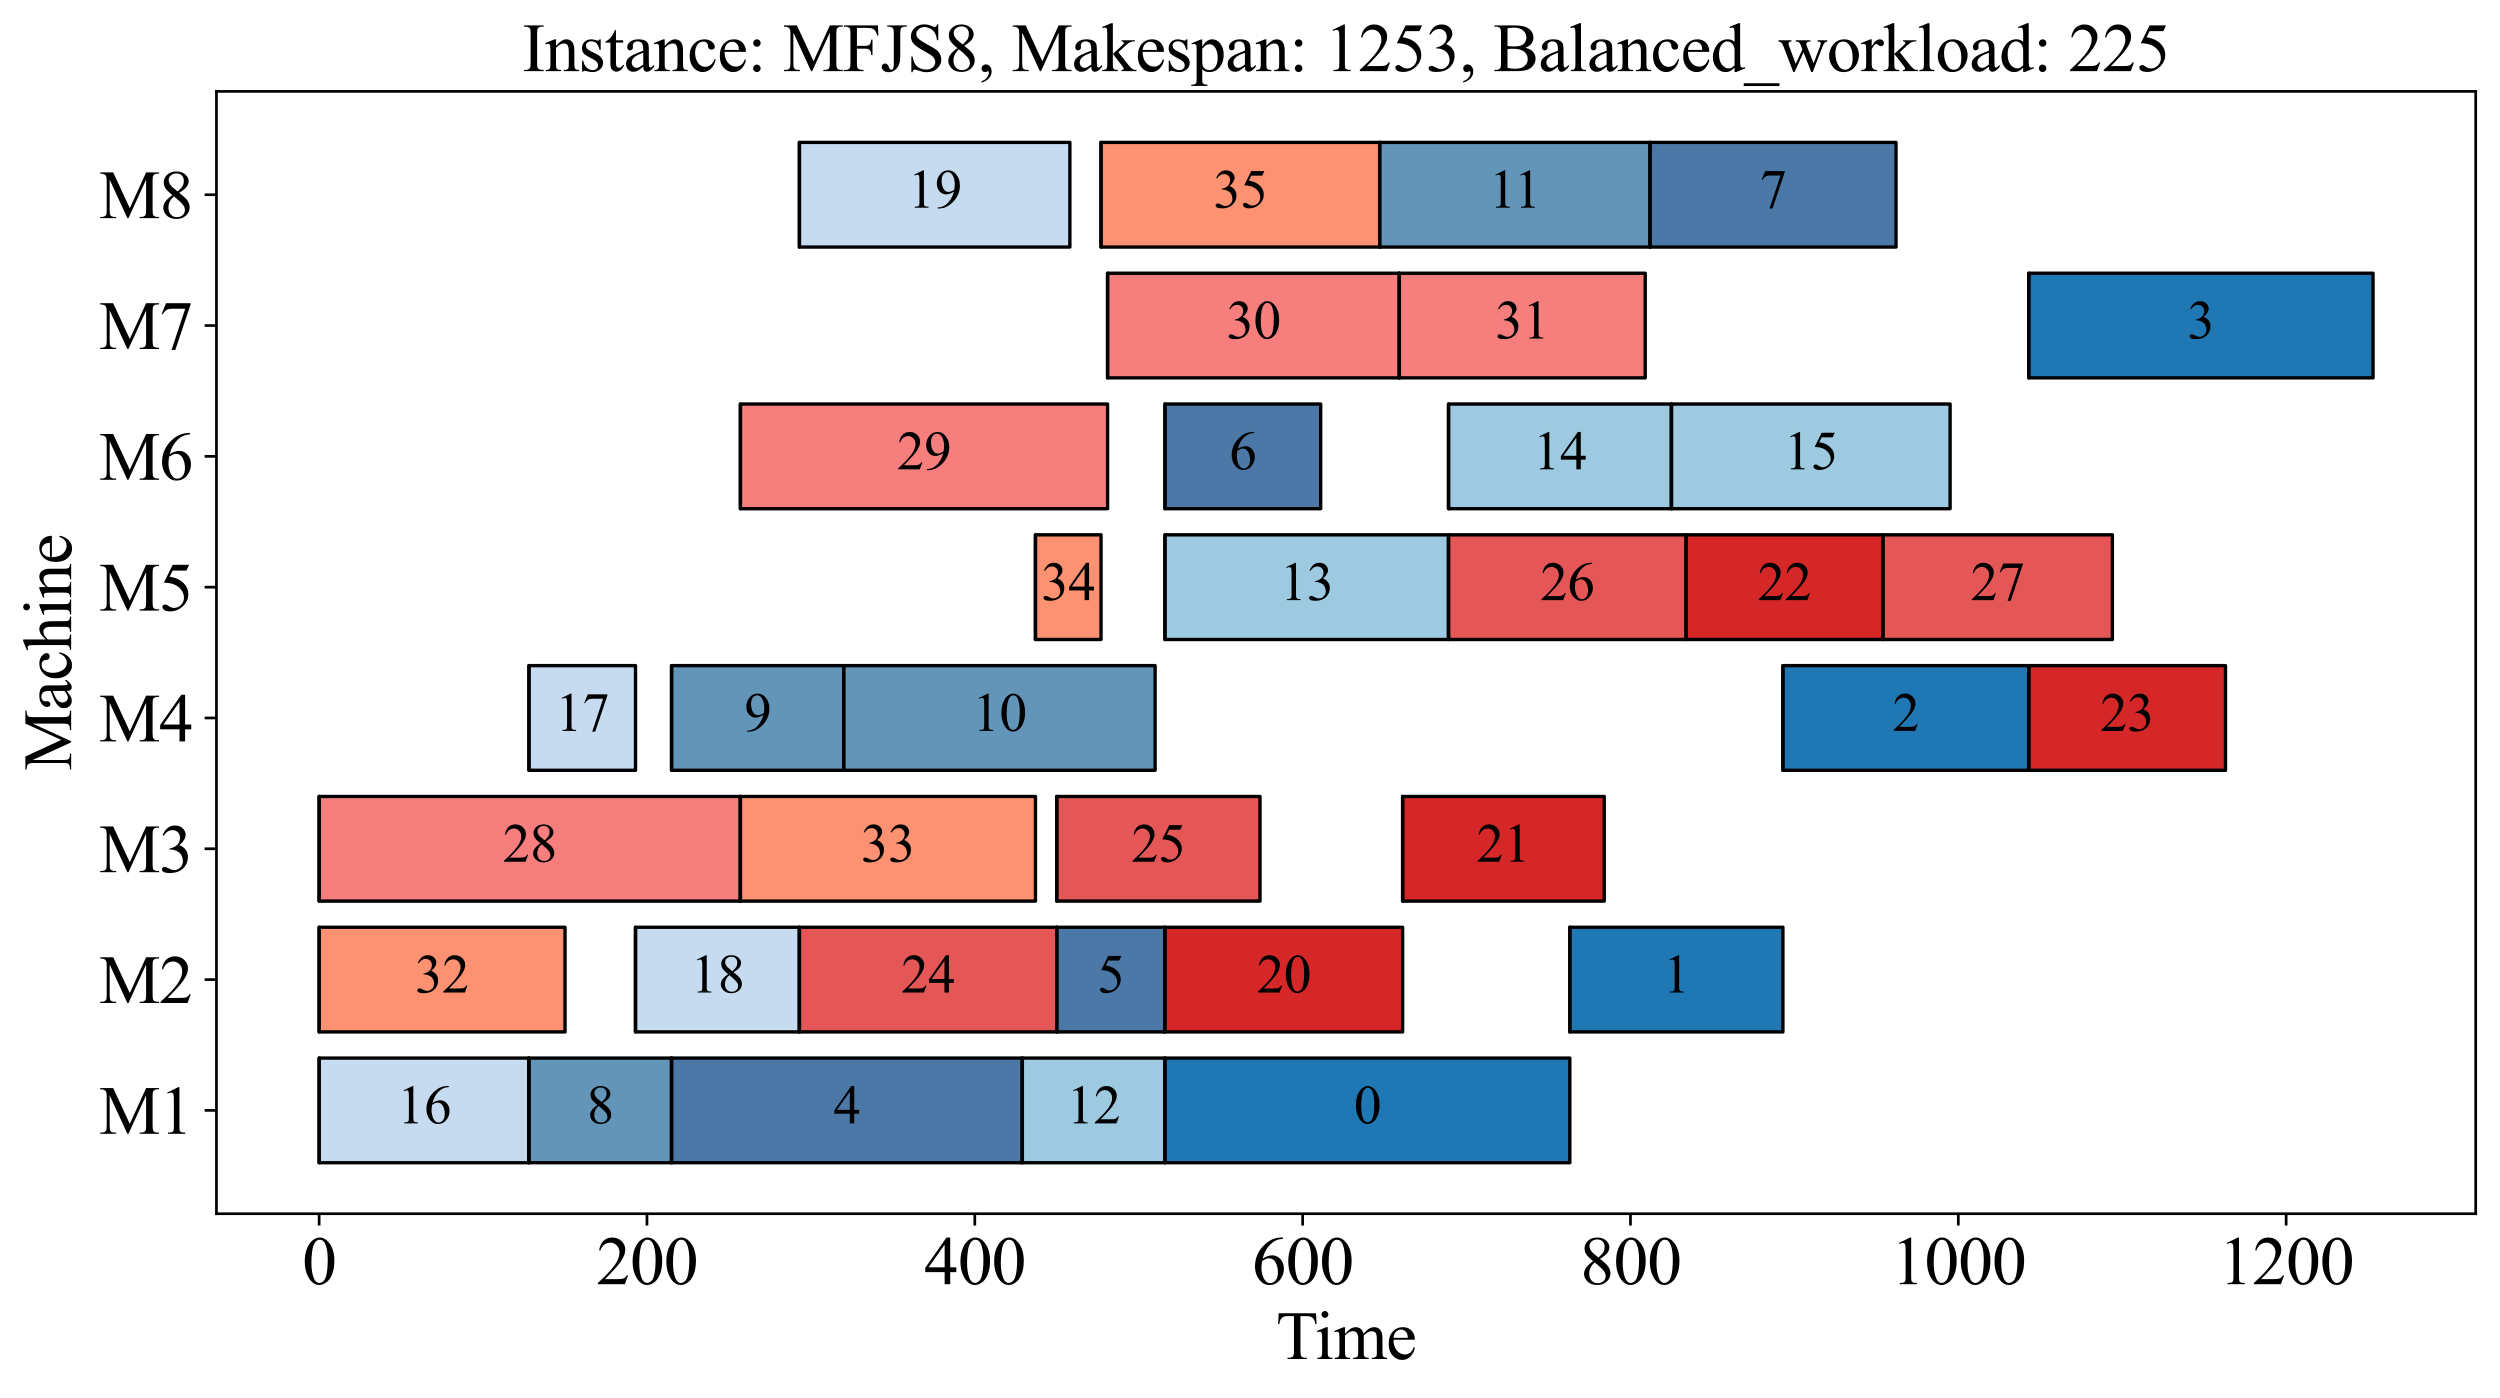 <?xml version="1.0" encoding="utf-8" standalone="no"?>
<!DOCTYPE svg PUBLIC "-//W3C//DTD SVG 1.1//EN"
  "http://www.w3.org/Graphics/SVG/1.1/DTD/svg11.dtd">
<svg xmlns:xlink="http://www.w3.org/1999/xlink" width="740.95pt" height="414.259pt" viewBox="0 0 740.95 414.259" xmlns="http://www.w3.org/2000/svg" version="1.1">
 <defs>
  <style type="text/css">*{stroke-linejoin: round; stroke-linecap: butt}</style>
 </defs>
 <g id="figure_1">
  <g id="patch_1">
   <path d="M 0 414.259 
L 740.95 414.259 
L 740.95 0 
L 0 0 
z
" style="fill: #ffffff"/>
  </g>
  <g id="axes_1">
   <g id="patch_2">
    <path d="M 64.15 359.728 
L 733.75 359.728 
L 733.75 27.087 
L 64.15 27.087 
z
" style="fill: #ffffff"/>
   </g>
   <g id="PolyCollection_1">
    <defs>
     <path id="m99a3922ec3" d="M 94.586 -69.651 
L 94.586 -100.667 
L 156.771 -100.667 
L 156.771 -69.651 
z
" style="stroke: #000000"/>
    </defs>
    <g clip-path="url(#p0e27a16990)">
     <use xlink:href="#m99a3922ec3" x="0" y="414.259" style="fill: #c6dbef; stroke: #000000"/>
    </g>
   </g>
   <g id="PolyCollection_2">
    <path d="M 94.586 344.608 
L 94.586 313.592 
L 94.586 313.592 
L 94.586 344.608 
z
" clip-path="url(#p0e27a16990)" style="fill: url(#hf46af11099); stroke: #000000"/>
   </g>
   <g id="PolyCollection_3">
    <defs>
     <path id="m0efe3682f1" d="M 156.771 -69.651 
L 156.771 -100.667 
L 199.037 -100.667 
L 199.037 -69.651 
z
" style="stroke: #000000"/>
    </defs>
    <g clip-path="url(#p0e27a16990)">
     <use xlink:href="#m0efe3682f1" x="0" y="414.259" style="fill: #6395b9; stroke: #000000"/>
    </g>
   </g>
   <g id="PolyCollection_4">
    <path d="M 156.771 344.608 
L 156.771 313.592 
L 156.771 313.592 
L 156.771 344.608 
z
" clip-path="url(#p0e27a16990)" style="fill: url(#hf46af11099); stroke: #000000"/>
   </g>
   <g id="PolyCollection_5">
    <defs>
     <path id="m4ad9cf20d8" d="M 199.037 -69.651 
L 199.037 -100.667 
L 303.001 -100.667 
L 303.001 -69.651 
z
" style="stroke: #000000"/>
    </defs>
    <g clip-path="url(#p0e27a16990)">
     <use xlink:href="#m4ad9cf20d8" x="0" y="414.259" style="fill: #4c78a8; stroke: #000000"/>
    </g>
   </g>
   <g id="PolyCollection_6">
    <path d="M 199.037 344.608 
L 199.037 313.592 
L 199.037 313.592 
L 199.037 344.608 
z
" clip-path="url(#p0e27a16990)" style="fill: url(#hf46af11099); stroke: #000000"/>
   </g>
   <g id="PolyCollection_7">
    <defs>
     <path id="m75e5f2500d" d="M 303.001 -69.651 
L 303.001 -100.667 
L 345.267 -100.667 
L 345.267 -69.651 
z
" style="stroke: #000000"/>
    </defs>
    <g clip-path="url(#p0e27a16990)">
     <use xlink:href="#m75e5f2500d" x="0" y="414.259" style="fill: #9ecae1; stroke: #000000"/>
    </g>
   </g>
   <g id="PolyCollection_8">
    <path d="M 303.001 344.608 
L 303.001 313.592 
L 303.001 313.592 
L 303.001 344.608 
z
" clip-path="url(#p0e27a16990)" style="fill: url(#hf46af11099); stroke: #000000"/>
   </g>
   <g id="PolyCollection_9">
    <defs>
     <path id="m151f188283" d="M 345.267 -69.651 
L 345.267 -100.667 
L 465.264 -100.667 
L 465.264 -69.651 
z
" style="stroke: #000000"/>
    </defs>
    <g clip-path="url(#p0e27a16990)">
     <use xlink:href="#m151f188283" x="0" y="414.259" style="fill: #1f77b4; stroke: #000000"/>
    </g>
   </g>
   <g id="PolyCollection_10">
    <path d="M 345.267 344.608 
L 345.267 313.592 
L 345.267 313.592 
L 345.267 344.608 
z
" clip-path="url(#p0e27a16990)" style="fill: url(#hf46af11099); stroke: #000000"/>
   </g>
   <g id="PolyCollection_11">
    <defs>
     <path id="m41de94a79d" d="M 94.586 -108.42 
L 94.586 -139.436 
L 167.459 -139.436 
L 167.459 -108.42 
z
" style="stroke: #000000"/>
    </defs>
    <g clip-path="url(#p0e27a16990)">
     <use xlink:href="#m41de94a79d" x="0" y="414.259" style="fill: #fc9272; stroke: #000000"/>
    </g>
   </g>
   <g id="PolyCollection_12">
    <path d="M 94.586 305.838 
L 94.586 274.823 
L 94.586 274.823 
L 94.586 305.838 
z
" clip-path="url(#p0e27a16990)" style="fill: url(#hf46af11099); stroke: #000000"/>
   </g>
   <g id="PolyCollection_13">
    <defs>
     <path id="m70cca65cb3" d="M 188.349 -108.42 
L 188.349 -139.436 
L 236.93 -139.436 
L 236.93 -108.42 
z
" style="stroke: #000000"/>
    </defs>
    <g clip-path="url(#p0e27a16990)">
     <use xlink:href="#m70cca65cb3" x="0" y="414.259" style="fill: #c6dbef; stroke: #000000"/>
    </g>
   </g>
   <g id="PolyCollection_14">
    <path d="M 188.349 305.838 
L 188.349 274.823 
L 188.349 274.823 
L 188.349 305.838 
z
" clip-path="url(#p0e27a16990)" style="fill: url(#hf46af11099); stroke: #000000"/>
   </g>
   <g id="PolyCollection_15">
    <defs>
     <path id="mccaaebf33b" d="M 236.93 -108.42 
L 236.93 -139.436 
L 313.204 -139.436 
L 313.204 -108.42 
z
" style="stroke: #000000"/>
    </defs>
    <g clip-path="url(#p0e27a16990)">
     <use xlink:href="#mccaaebf33b" x="0" y="414.259" style="fill: #e45756; stroke: #000000"/>
    </g>
   </g>
   <g id="PolyCollection_16">
    <path d="M 236.93 305.838 
L 236.93 274.823 
L 236.93 274.823 
L 236.93 305.838 
z
" clip-path="url(#p0e27a16990)" style="fill: url(#hf46af11099); stroke: #000000"/>
   </g>
   <g id="PolyCollection_17">
    <defs>
     <path id="m7fd529c525" d="M 313.204 -108.42 
L 313.204 -139.436 
L 345.267 -139.436 
L 345.267 -108.42 
z
" style="stroke: #000000"/>
    </defs>
    <g clip-path="url(#p0e27a16990)">
     <use xlink:href="#m7fd529c525" x="0" y="414.259" style="fill: #4c78a8; stroke: #000000"/>
    </g>
   </g>
   <g id="PolyCollection_18">
    <path d="M 313.204 305.838 
L 313.204 274.823 
L 313.204 274.823 
L 313.204 305.838 
z
" clip-path="url(#p0e27a16990)" style="fill: url(#hf46af11099); stroke: #000000"/>
   </g>
   <g id="PolyCollection_19">
    <defs>
     <path id="mb3653f54fc" d="M 345.267 -108.42 
L 345.267 -139.436 
L 415.711 -139.436 
L 415.711 -108.42 
z
" style="stroke: #000000"/>
    </defs>
    <g clip-path="url(#p0e27a16990)">
     <use xlink:href="#mb3653f54fc" x="0" y="414.259" style="fill: #d62728; stroke: #000000"/>
    </g>
   </g>
   <g id="PolyCollection_20">
    <path d="M 345.267 305.838 
L 345.267 274.823 
L 345.267 274.823 
L 345.267 305.838 
z
" clip-path="url(#p0e27a16990)" style="fill: url(#hf46af11099); stroke: #000000"/>
   </g>
   <g id="PolyCollection_21">
    <defs>
     <path id="maeea1864f8" d="M 465.264 -108.42 
L 465.264 -139.436 
L 528.42 -139.436 
L 528.42 -108.42 
z
" style="stroke: #000000"/>
    </defs>
    <g clip-path="url(#p0e27a16990)">
     <use xlink:href="#maeea1864f8" x="0" y="414.259" style="fill: #1f77b4; stroke: #000000"/>
    </g>
   </g>
   <g id="PolyCollection_22">
    <path d="M 465.264 305.838 
L 465.264 274.823 
L 465.264 274.823 
L 465.264 305.838 
z
" clip-path="url(#p0e27a16990)" style="fill: url(#hf46af11099); stroke: #000000"/>
   </g>
   <g id="PolyCollection_23">
    <defs>
     <path id="m0ac4b8014b" d="M 94.586 -147.19 
L 94.586 -178.205 
L 219.441 -178.205 
L 219.441 -147.19 
z
" style="stroke: #000000"/>
    </defs>
    <g clip-path="url(#p0e27a16990)">
     <use xlink:href="#m0ac4b8014b" x="0" y="414.259" style="fill: #f67e7d; stroke: #000000"/>
    </g>
   </g>
   <g id="PolyCollection_24">
    <path d="M 94.586 267.069 
L 94.586 236.054 
L 94.586 236.054 
L 94.586 267.069 
z
" clip-path="url(#p0e27a16990)" style="fill: url(#hf46af11099); stroke: #000000"/>
   </g>
   <g id="PolyCollection_25">
    <defs>
     <path id="m5aa67eaba0" d="M 219.441 -147.19 
L 219.441 -178.205 
L 306.888 -178.205 
L 306.888 -147.19 
z
" style="stroke: #000000"/>
    </defs>
    <g clip-path="url(#p0e27a16990)">
     <use xlink:href="#m5aa67eaba0" x="0" y="414.259" style="fill: #fc9272; stroke: #000000"/>
    </g>
   </g>
   <g id="PolyCollection_26">
    <path d="M 219.441 267.069 
L 219.441 236.054 
L 219.441 236.054 
L 219.441 267.069 
z
" clip-path="url(#p0e27a16990)" style="fill: url(#hf46af11099); stroke: #000000"/>
   </g>
   <g id="PolyCollection_27">
    <defs>
     <path id="m0f0154da79" d="M 313.204 -147.19 
L 313.204 -178.205 
L 373.445 -178.205 
L 373.445 -147.19 
z
" style="stroke: #000000"/>
    </defs>
    <g clip-path="url(#p0e27a16990)">
     <use xlink:href="#m0f0154da79" x="0" y="414.259" style="fill: #e45756; stroke: #000000"/>
    </g>
   </g>
   <g id="PolyCollection_28">
    <path d="M 313.204 267.069 
L 313.204 236.054 
L 313.204 236.054 
L 313.204 267.069 
z
" clip-path="url(#p0e27a16990)" style="fill: url(#hf46af11099); stroke: #000000"/>
   </g>
   <g id="PolyCollection_29">
    <defs>
     <path id="m521bdc9f44" d="M 415.711 -147.19 
L 415.711 -178.205 
L 475.466 -178.205 
L 475.466 -147.19 
z
" style="stroke: #000000"/>
    </defs>
    <g clip-path="url(#p0e27a16990)">
     <use xlink:href="#m521bdc9f44" x="0" y="414.259" style="fill: #d62728; stroke: #000000"/>
    </g>
   </g>
   <g id="PolyCollection_30">
    <path d="M 415.711 267.069 
L 415.711 236.054 
L 415.711 236.054 
L 415.711 267.069 
z
" clip-path="url(#p0e27a16990)" style="fill: url(#hf46af11099); stroke: #000000"/>
   </g>
   <g id="PolyCollection_31">
    <defs>
     <path id="m99785ec7ca" d="M 156.771 -185.959 
L 156.771 -216.974 
L 188.349 -216.974 
L 188.349 -185.959 
z
" style="stroke: #000000"/>
    </defs>
    <g clip-path="url(#p0e27a16990)">
     <use xlink:href="#m99785ec7ca" x="0" y="414.259" style="fill: #c6dbef; stroke: #000000"/>
    </g>
   </g>
   <g id="PolyCollection_32">
    <path d="M 156.771 228.3 
L 156.771 197.284 
L 156.771 197.284 
L 156.771 228.3 
z
" clip-path="url(#p0e27a16990)" style="fill: url(#hf46af11099); stroke: #000000"/>
   </g>
   <g id="PolyCollection_33">
    <defs>
     <path id="ma489e51013" d="M 199.037 -185.959 
L 199.037 -216.974 
L 250.047 -216.974 
L 250.047 -185.959 
z
" style="stroke: #000000"/>
    </defs>
    <g clip-path="url(#p0e27a16990)">
     <use xlink:href="#ma489e51013" x="0" y="414.259" style="fill: #6395b9; stroke: #000000"/>
    </g>
   </g>
   <g id="PolyCollection_34">
    <path d="M 199.037 228.3 
L 199.037 197.284 
L 199.037 197.284 
L 199.037 228.3 
z
" clip-path="url(#p0e27a16990)" style="fill: url(#hf46af11099); stroke: #000000"/>
   </g>
   <g id="PolyCollection_35">
    <defs>
     <path id="m385e4810de" d="M 250.047 -185.959 
L 250.047 -216.974 
L 342.352 -216.974 
L 342.352 -185.959 
z
" style="stroke: #000000"/>
    </defs>
    <g clip-path="url(#p0e27a16990)">
     <use xlink:href="#m385e4810de" x="0" y="414.259" style="fill: #6395b9; stroke: #000000"/>
    </g>
   </g>
   <g id="PolyCollection_36">
    <path d="M 250.047 228.3 
L 250.047 197.284 
L 250.047 197.284 
L 250.047 228.3 
z
" clip-path="url(#p0e27a16990)" style="fill: url(#hf46af11099); stroke: #000000"/>
   </g>
   <g id="PolyCollection_37">
    <defs>
     <path id="mff016ebad2" d="M 528.42 -185.959 
L 528.42 -216.974 
L 601.292 -216.974 
L 601.292 -185.959 
z
" style="stroke: #000000"/>
    </defs>
    <g clip-path="url(#p0e27a16990)">
     <use xlink:href="#mff016ebad2" x="0" y="414.259" style="fill: #1f77b4; stroke: #000000"/>
    </g>
   </g>
   <g id="PolyCollection_38">
    <path d="M 528.42 228.3 
L 528.42 197.284 
L 528.42 197.284 
L 528.42 228.3 
z
" clip-path="url(#p0e27a16990)" style="fill: url(#hf46af11099); stroke: #000000"/>
   </g>
   <g id="PolyCollection_39">
    <defs>
     <path id="m79425b3891" d="M 601.292 -185.959 
L 601.292 -216.974 
L 659.59 -216.974 
L 659.59 -185.959 
z
" style="stroke: #000000"/>
    </defs>
    <g clip-path="url(#p0e27a16990)">
     <use xlink:href="#m79425b3891" x="0" y="414.259" style="fill: #d62728; stroke: #000000"/>
    </g>
   </g>
   <g id="PolyCollection_40">
    <path d="M 601.292 228.3 
L 601.292 197.284 
L 601.292 197.284 
L 601.292 228.3 
z
" clip-path="url(#p0e27a16990)" style="fill: url(#hf46af11099); stroke: #000000"/>
   </g>
   <g id="PolyCollection_41">
    <defs>
     <path id="m2e315cbd11" d="M 306.888 -224.728 
L 306.888 -255.744 
L 326.321 -255.744 
L 326.321 -224.728 
z
" style="stroke: #000000"/>
    </defs>
    <g clip-path="url(#p0e27a16990)">
     <use xlink:href="#m2e315cbd11" x="0" y="414.259" style="fill: #fc9272; stroke: #000000"/>
    </g>
   </g>
   <g id="PolyCollection_42">
    <path d="M 306.888 189.531 
L 306.888 158.515 
L 306.888 158.515 
L 306.888 189.531 
z
" clip-path="url(#p0e27a16990)" style="fill: url(#hf46af11099); stroke: #000000"/>
   </g>
   <g id="PolyCollection_43">
    <defs>
     <path id="md76b73c908" d="M 345.267 -224.728 
L 345.267 -255.744 
L 429.313 -255.744 
L 429.313 -224.728 
z
" style="stroke: #000000"/>
    </defs>
    <g clip-path="url(#p0e27a16990)">
     <use xlink:href="#md76b73c908" x="0" y="414.259" style="fill: #9ecae1; stroke: #000000"/>
    </g>
   </g>
   <g id="PolyCollection_44">
    <path d="M 345.267 189.531 
L 345.267 158.515 
L 345.267 158.515 
L 345.267 189.531 
z
" clip-path="url(#p0e27a16990)" style="fill: url(#hf46af11099); stroke: #000000"/>
   </g>
   <g id="PolyCollection_45">
    <defs>
     <path id="mb62b4dd518" d="M 429.313 -224.728 
L 429.313 -255.744 
L 499.757 -255.744 
L 499.757 -224.728 
z
" style="stroke: #000000"/>
    </defs>
    <g clip-path="url(#p0e27a16990)">
     <use xlink:href="#mb62b4dd518" x="0" y="414.259" style="fill: #e45756; stroke: #000000"/>
    </g>
   </g>
   <g id="PolyCollection_46">
    <path d="M 429.313 189.531 
L 429.313 158.515 
L 429.313 158.515 
L 429.313 189.531 
z
" clip-path="url(#p0e27a16990)" style="fill: url(#hf46af11099); stroke: #000000"/>
   </g>
   <g id="PolyCollection_47">
    <defs>
     <path id="m49178af9b3" d="M 499.757 -224.728 
L 499.757 -255.744 
L 558.055 -255.744 
L 558.055 -224.728 
z
" style="stroke: #000000"/>
    </defs>
    <g clip-path="url(#p0e27a16990)">
     <use xlink:href="#m49178af9b3" x="0" y="414.259" style="fill: #d62728; stroke: #000000"/>
    </g>
   </g>
   <g id="PolyCollection_48">
    <path d="M 499.757 189.531 
L 499.757 158.515 
L 499.757 158.515 
L 499.757 189.531 
z
" clip-path="url(#p0e27a16990)" style="fill: url(#hf46af11099); stroke: #000000"/>
   </g>
   <g id="PolyCollection_49">
    <defs>
     <path id="m48a6f0ea14" d="M 558.055 -224.728 
L 558.055 -255.744 
L 626.069 -255.744 
L 626.069 -224.728 
z
" style="stroke: #000000"/>
    </defs>
    <g clip-path="url(#p0e27a16990)">
     <use xlink:href="#m48a6f0ea14" x="0" y="414.259" style="fill: #e45756; stroke: #000000"/>
    </g>
   </g>
   <g id="PolyCollection_50">
    <path d="M 558.055 189.531 
L 558.055 158.515 
L 558.055 158.515 
L 558.055 189.531 
z
" clip-path="url(#p0e27a16990)" style="fill: url(#hf46af11099); stroke: #000000"/>
   </g>
   <g id="PolyCollection_51">
    <defs>
     <path id="m6e6d6202e2" d="M 219.441 -263.497 
L 219.441 -294.513 
L 328.264 -294.513 
L 328.264 -263.497 
z
" style="stroke: #000000"/>
    </defs>
    <g clip-path="url(#p0e27a16990)">
     <use xlink:href="#m6e6d6202e2" x="0" y="414.259" style="fill: #f67e7d; stroke: #000000"/>
    </g>
   </g>
   <g id="PolyCollection_52">
    <path d="M 219.441 150.761 
L 219.441 119.746 
L 219.441 119.746 
L 219.441 150.761 
z
" clip-path="url(#p0e27a16990)" style="fill: url(#hf46af11099); stroke: #000000"/>
   </g>
   <g id="PolyCollection_53">
    <defs>
     <path id="m5f9c006c77" d="M 345.267 -263.497 
L 345.267 -294.513 
L 391.42 -294.513 
L 391.42 -263.497 
z
" style="stroke: #000000"/>
    </defs>
    <g clip-path="url(#p0e27a16990)">
     <use xlink:href="#m5f9c006c77" x="0" y="414.259" style="fill: #4c78a8; stroke: #000000"/>
    </g>
   </g>
   <g id="PolyCollection_54">
    <path d="M 345.267 150.761 
L 345.267 119.746 
L 345.267 119.746 
L 345.267 150.761 
z
" clip-path="url(#p0e27a16990)" style="fill: url(#hf46af11099); stroke: #000000"/>
   </g>
   <g id="PolyCollection_55">
    <defs>
     <path id="m2bb4457522" d="M 429.313 -263.497 
L 429.313 -294.513 
L 495.384 -294.513 
L 495.384 -263.497 
z
" style="stroke: #000000"/>
    </defs>
    <g clip-path="url(#p0e27a16990)">
     <use xlink:href="#m2bb4457522" x="0" y="414.259" style="fill: #9ecae1; stroke: #000000"/>
    </g>
   </g>
   <g id="PolyCollection_56">
    <path d="M 429.313 150.761 
L 429.313 119.746 
L 429.313 119.746 
L 429.313 150.761 
z
" clip-path="url(#p0e27a16990)" style="fill: url(#hf46af11099); stroke: #000000"/>
   </g>
   <g id="PolyCollection_57">
    <defs>
     <path id="m7453065006" d="M 495.384 -263.497 
L 495.384 -294.513 
L 577.973 -294.513 
L 577.973 -263.497 
z
" style="stroke: #000000"/>
    </defs>
    <g clip-path="url(#p0e27a16990)">
     <use xlink:href="#m7453065006" x="0" y="414.259" style="fill: #9ecae1; stroke: #000000"/>
    </g>
   </g>
   <g id="PolyCollection_58">
    <path d="M 495.384 150.761 
L 495.384 119.746 
L 495.384 119.746 
L 495.384 150.761 
z
" clip-path="url(#p0e27a16990)" style="fill: url(#hf46af11099); stroke: #000000"/>
   </g>
   <g id="PolyCollection_59">
    <defs>
     <path id="me7a0653d48" d="M 328.264 -302.267 
L 328.264 -333.282 
L 414.739 -333.282 
L 414.739 -302.267 
z
" style="stroke: #000000"/>
    </defs>
    <g clip-path="url(#p0e27a16990)">
     <use xlink:href="#me7a0653d48" x="0" y="414.259" style="fill: #f67e7d; stroke: #000000"/>
    </g>
   </g>
   <g id="PolyCollection_60">
    <path d="M 328.264 111.992 
L 328.264 80.977 
L 328.264 80.977 
L 328.264 111.992 
z
" clip-path="url(#p0e27a16990)" style="fill: url(#hf46af11099); stroke: #000000"/>
   </g>
   <g id="PolyCollection_61">
    <defs>
     <path id="m9a5ddf8fe9" d="M 414.739 -302.267 
L 414.739 -333.282 
L 487.611 -333.282 
L 487.611 -302.267 
z
" style="stroke: #000000"/>
    </defs>
    <g clip-path="url(#p0e27a16990)">
     <use xlink:href="#m9a5ddf8fe9" x="0" y="414.259" style="fill: #f67e7d; stroke: #000000"/>
    </g>
   </g>
   <g id="PolyCollection_62">
    <path d="M 414.739 111.992 
L 414.739 80.977 
L 414.739 80.977 
L 414.739 111.992 
z
" clip-path="url(#p0e27a16990)" style="fill: url(#hf46af11099); stroke: #000000"/>
   </g>
   <g id="PolyCollection_63">
    <defs>
     <path id="m220ad73e57" d="M 601.292 -302.267 
L 601.292 -333.282 
L 703.314 -333.282 
L 703.314 -302.267 
z
" style="stroke: #000000"/>
    </defs>
    <g clip-path="url(#p0e27a16990)">
     <use xlink:href="#m220ad73e57" x="0" y="414.259" style="fill: #1f77b4; stroke: #000000"/>
    </g>
   </g>
   <g id="PolyCollection_64">
    <path d="M 601.292 111.992 
L 601.292 80.977 
L 601.292 80.977 
L 601.292 111.992 
z
" clip-path="url(#p0e27a16990)" style="fill: url(#hf46af11099); stroke: #000000"/>
   </g>
   <g id="PolyCollection_65">
    <defs>
     <path id="m531f578434" d="M 236.93 -341.036 
L 236.93 -372.051 
L 317.09 -372.051 
L 317.09 -341.036 
z
" style="stroke: #000000"/>
    </defs>
    <g clip-path="url(#p0e27a16990)">
     <use xlink:href="#m531f578434" x="0" y="414.259" style="fill: #c6dbef; stroke: #000000"/>
    </g>
   </g>
   <g id="PolyCollection_66">
    <path d="M 236.93 73.223 
L 236.93 42.208 
L 236.93 42.208 
L 236.93 73.223 
z
" clip-path="url(#p0e27a16990)" style="fill: url(#hf46af11099); stroke: #000000"/>
   </g>
   <g id="PolyCollection_67">
    <defs>
     <path id="m7ddbb56c6b" d="M 326.321 -341.036 
L 326.321 -372.051 
L 408.909 -372.051 
L 408.909 -341.036 
z
" style="stroke: #000000"/>
    </defs>
    <g clip-path="url(#p0e27a16990)">
     <use xlink:href="#m7ddbb56c6b" x="0" y="414.259" style="fill: #fc9272; stroke: #000000"/>
    </g>
   </g>
   <g id="PolyCollection_68">
    <path d="M 326.321 73.223 
L 326.321 42.208 
L 326.321 42.208 
L 326.321 73.223 
z
" clip-path="url(#p0e27a16990)" style="fill: url(#hf46af11099); stroke: #000000"/>
   </g>
   <g id="PolyCollection_69">
    <defs>
     <path id="m305f02e255" d="M 408.909 -341.036 
L 408.909 -372.051 
L 489.069 -372.051 
L 489.069 -341.036 
z
" style="stroke: #000000"/>
    </defs>
    <g clip-path="url(#p0e27a16990)">
     <use xlink:href="#m305f02e255" x="0" y="414.259" style="fill: #6395b9; stroke: #000000"/>
    </g>
   </g>
   <g id="PolyCollection_70">
    <path d="M 408.909 73.223 
L 408.909 42.208 
L 408.909 42.208 
L 408.909 73.223 
z
" clip-path="url(#p0e27a16990)" style="fill: url(#hf46af11099); stroke: #000000"/>
   </g>
   <g id="PolyCollection_71">
    <defs>
     <path id="m07a226a176" d="M 489.069 -341.036 
L 489.069 -372.051 
L 561.941 -372.051 
L 561.941 -341.036 
z
" style="stroke: #000000"/>
    </defs>
    <g clip-path="url(#p0e27a16990)">
     <use xlink:href="#m07a226a176" x="0" y="414.259" style="fill: #4c78a8; stroke: #000000"/>
    </g>
   </g>
   <g id="PolyCollection_72">
    <path d="M 489.069 73.223 
L 489.069 42.208 
L 489.069 42.208 
L 489.069 73.223 
z
" clip-path="url(#p0e27a16990)" style="fill: url(#hf46af11099); stroke: #000000"/>
   </g>
   <g id="matplotlib.axis_1">
    <g id="xtick_1">
     <g id="line2d_1">
      <defs>
       <path id="m2a5b3744c7" d="M 0 0 
L 0 3.5 
" style="stroke: #000000; stroke-width: 0.8"/>
      </defs>
      <g>
       <use xlink:href="#m2a5b3744c7" x="94.586" y="359.728" style="stroke: #000000; stroke-width: 0.8"/>
      </g>
     </g>
     <g id="text_1">
      <!-- 0 -->
      <g transform="translate(89.586 380.615) scale(0.2 -0.2)">
       <defs>
        <path id="TimesNewRomanPSMT-30" d="M 231 2094 
Q 231 2819 450 3342 
Q 669 3866 1031 4122 
Q 1313 4325 1613 4325 
Q 2100 4325 2488 3828 
Q 2972 3213 2972 2159 
Q 2972 1422 2759 906 
Q 2547 391 2217 158 
Q 1888 -75 1581 -75 
Q 975 -75 572 641 
Q 231 1244 231 2094 
z
M 844 2016 
Q 844 1141 1059 588 
Q 1238 122 1591 122 
Q 1759 122 1940 273 
Q 2122 425 2216 781 
Q 2359 1319 2359 2297 
Q 2359 3022 2209 3506 
Q 2097 3866 1919 4016 
Q 1791 4119 1609 4119 
Q 1397 4119 1231 3928 
Q 1006 3669 925 3112 
Q 844 2556 844 2016 
z
" transform="scale(0.016)"/>
       </defs>
       <use xlink:href="#TimesNewRomanPSMT-30"/>
      </g>
     </g>
    </g>
    <g id="xtick_2">
     <g id="line2d_2">
      <g>
       <use xlink:href="#m2a5b3744c7" x="191.75" y="359.728" style="stroke: #000000; stroke-width: 0.8"/>
      </g>
     </g>
     <g id="text_2">
      <!-- 200 -->
      <g transform="translate(176.75 380.615) scale(0.2 -0.2)">
       <defs>
        <path id="TimesNewRomanPSMT-32" d="M 2934 816 
L 2638 0 
L 138 0 
L 138 116 
Q 1241 1122 1691 1759 
Q 2141 2397 2141 2925 
Q 2141 3328 1894 3587 
Q 1647 3847 1303 3847 
Q 991 3847 742 3664 
Q 494 3481 375 3128 
L 259 3128 
Q 338 3706 661 4015 
Q 984 4325 1469 4325 
Q 1984 4325 2329 3994 
Q 2675 3663 2675 3213 
Q 2675 2891 2525 2569 
Q 2294 2063 1775 1497 
Q 997 647 803 472 
L 1909 472 
Q 2247 472 2383 497 
Q 2519 522 2628 598 
Q 2738 675 2819 816 
L 2934 816 
z
" transform="scale(0.016)"/>
       </defs>
       <use xlink:href="#TimesNewRomanPSMT-32"/>
       <use xlink:href="#TimesNewRomanPSMT-30" x="50"/>
       <use xlink:href="#TimesNewRomanPSMT-30" x="100"/>
      </g>
     </g>
    </g>
    <g id="xtick_3">
     <g id="line2d_3">
      <g>
       <use xlink:href="#m2a5b3744c7" x="288.913" y="359.728" style="stroke: #000000; stroke-width: 0.8"/>
      </g>
     </g>
     <g id="text_3">
      <!-- 400 -->
      <g transform="translate(273.913 380.615) scale(0.2 -0.2)">
       <defs>
        <path id="TimesNewRomanPSMT-34" d="M 2978 1563 
L 2978 1119 
L 2409 1119 
L 2409 0 
L 1894 0 
L 1894 1119 
L 100 1119 
L 100 1519 
L 2066 4325 
L 2409 4325 
L 2409 1563 
L 2978 1563 
z
M 1894 1563 
L 1894 3666 
L 406 1563 
L 1894 1563 
z
" transform="scale(0.016)"/>
       </defs>
       <use xlink:href="#TimesNewRomanPSMT-34"/>
       <use xlink:href="#TimesNewRomanPSMT-30" x="50"/>
       <use xlink:href="#TimesNewRomanPSMT-30" x="100"/>
      </g>
     </g>
    </g>
    <g id="xtick_4">
     <g id="line2d_4">
      <g>
       <use xlink:href="#m2a5b3744c7" x="386.076" y="359.728" style="stroke: #000000; stroke-width: 0.8"/>
      </g>
     </g>
     <g id="text_4">
      <!-- 600 -->
      <g transform="translate(371.076 380.615) scale(0.2 -0.2)">
       <defs>
        <path id="TimesNewRomanPSMT-36" d="M 2869 4325 
L 2869 4209 
Q 2456 4169 2195 4045 
Q 1934 3922 1679 3669 
Q 1425 3416 1258 3105 
Q 1091 2794 978 2366 
Q 1428 2675 1881 2675 
Q 2316 2675 2634 2325 
Q 2953 1975 2953 1425 
Q 2953 894 2631 456 
Q 2244 -75 1606 -75 
Q 1172 -75 869 213 
Q 275 772 275 1663 
Q 275 2231 503 2743 
Q 731 3256 1154 3653 
Q 1578 4050 1965 4187 
Q 2353 4325 2688 4325 
L 2869 4325 
z
M 925 2138 
Q 869 1716 869 1456 
Q 869 1156 980 804 
Q 1091 453 1309 247 
Q 1469 100 1697 100 
Q 1969 100 2183 356 
Q 2397 613 2397 1088 
Q 2397 1622 2184 2012 
Q 1972 2403 1581 2403 
Q 1463 2403 1327 2353 
Q 1191 2303 925 2138 
z
" transform="scale(0.016)"/>
       </defs>
       <use xlink:href="#TimesNewRomanPSMT-36"/>
       <use xlink:href="#TimesNewRomanPSMT-30" x="50"/>
       <use xlink:href="#TimesNewRomanPSMT-30" x="100"/>
      </g>
     </g>
    </g>
    <g id="xtick_5">
     <g id="line2d_5">
      <g>
       <use xlink:href="#m2a5b3744c7" x="483.239" y="359.728" style="stroke: #000000; stroke-width: 0.8"/>
      </g>
     </g>
     <g id="text_5">
      <!-- 800 -->
      <g transform="translate(468.239 380.615) scale(0.2 -0.2)">
       <defs>
        <path id="TimesNewRomanPSMT-38" d="M 1228 2134 
Q 725 2547 579 2797 
Q 434 3047 434 3316 
Q 434 3728 753 4026 
Q 1072 4325 1600 4325 
Q 2113 4325 2425 4047 
Q 2738 3769 2738 3413 
Q 2738 3175 2569 2928 
Q 2400 2681 1866 2347 
Q 2416 1922 2594 1678 
Q 2831 1359 2831 1006 
Q 2831 559 2490 242 
Q 2150 -75 1597 -75 
Q 994 -75 656 303 
Q 388 606 388 966 
Q 388 1247 577 1523 
Q 766 1800 1228 2134 
z
M 1719 2469 
Q 2094 2806 2194 3001 
Q 2294 3197 2294 3444 
Q 2294 3772 2109 3958 
Q 1925 4144 1606 4144 
Q 1288 4144 1088 3959 
Q 888 3775 888 3528 
Q 888 3366 970 3203 
Q 1053 3041 1206 2894 
L 1719 2469 
z
M 1375 2016 
Q 1116 1797 991 1539 
Q 866 1281 866 981 
Q 866 578 1086 336 
Q 1306 94 1647 94 
Q 1984 94 2187 284 
Q 2391 475 2391 747 
Q 2391 972 2272 1150 
Q 2050 1481 1375 2016 
z
" transform="scale(0.016)"/>
       </defs>
       <use xlink:href="#TimesNewRomanPSMT-38"/>
       <use xlink:href="#TimesNewRomanPSMT-30" x="50"/>
       <use xlink:href="#TimesNewRomanPSMT-30" x="100"/>
      </g>
     </g>
    </g>
    <g id="xtick_6">
     <g id="line2d_6">
      <g>
       <use xlink:href="#m2a5b3744c7" x="580.402" y="359.728" style="stroke: #000000; stroke-width: 0.8"/>
      </g>
     </g>
     <g id="text_6">
      <!-- 1000 -->
      <g transform="translate(560.402 380.615) scale(0.2 -0.2)">
       <defs>
        <path id="TimesNewRomanPSMT-31" d="M 750 3822 
L 1781 4325 
L 1884 4325 
L 1884 747 
Q 1884 391 1914 303 
Q 1944 216 2037 169 
Q 2131 122 2419 116 
L 2419 0 
L 825 0 
L 825 116 
Q 1125 122 1212 167 
Q 1300 213 1334 289 
Q 1369 366 1369 747 
L 1369 3034 
Q 1369 3497 1338 3628 
Q 1316 3728 1258 3775 
Q 1200 3822 1119 3822 
Q 1003 3822 797 3725 
L 750 3822 
z
" transform="scale(0.016)"/>
       </defs>
       <use xlink:href="#TimesNewRomanPSMT-31"/>
       <use xlink:href="#TimesNewRomanPSMT-30" x="50"/>
       <use xlink:href="#TimesNewRomanPSMT-30" x="100"/>
       <use xlink:href="#TimesNewRomanPSMT-30" x="150"/>
      </g>
     </g>
    </g>
    <g id="xtick_7">
     <g id="line2d_7">
      <g>
       <use xlink:href="#m2a5b3744c7" x="677.565" y="359.728" style="stroke: #000000; stroke-width: 0.8"/>
      </g>
     </g>
     <g id="text_7">
      <!-- 1200 -->
      <g transform="translate(657.565 380.615) scale(0.2 -0.2)">
       <use xlink:href="#TimesNewRomanPSMT-31"/>
       <use xlink:href="#TimesNewRomanPSMT-32" x="50"/>
       <use xlink:href="#TimesNewRomanPSMT-30" x="100"/>
       <use xlink:href="#TimesNewRomanPSMT-30" x="150"/>
      </g>
     </g>
    </g>
    <g id="text_8">
     <!-- Time -->
     <g transform="translate(378.197 402.781) scale(0.2 -0.2)">
      <defs>
       <path id="TimesNewRomanPSMT-54" d="M 3703 4238 
L 3750 3244 
L 3631 3244 
Q 3597 3506 3538 3619 
Q 3441 3800 3280 3886 
Q 3119 3972 2856 3972 
L 2259 3972 
L 2259 734 
Q 2259 344 2344 247 
Q 2463 116 2709 116 
L 2856 116 
L 2856 0 
L 1059 0 
L 1059 116 
L 1209 116 
Q 1478 116 1591 278 
Q 1659 378 1659 734 
L 1659 3972 
L 1150 3972 
Q 853 3972 728 3928 
Q 566 3869 450 3700 
Q 334 3531 313 3244 
L 194 3244 
L 244 4238 
L 3703 4238 
z
" transform="scale(0.016)"/>
       <path id="TimesNewRomanPSMT-69" d="M 928 4444 
Q 1059 4444 1151 4351 
Q 1244 4259 1244 4128 
Q 1244 3997 1151 3903 
Q 1059 3809 928 3809 
Q 797 3809 703 3903 
Q 609 3997 609 4128 
Q 609 4259 701 4351 
Q 794 4444 928 4444 
z
M 1188 2947 
L 1188 647 
Q 1188 378 1227 289 
Q 1266 200 1342 156 
Q 1419 113 1622 113 
L 1622 0 
L 231 0 
L 231 113 
Q 441 113 512 153 
Q 584 194 626 287 
Q 669 381 669 647 
L 669 1750 
Q 669 2216 641 2353 
Q 619 2453 572 2492 
Q 525 2531 444 2531 
Q 356 2531 231 2484 
L 188 2597 
L 1050 2947 
L 1188 2947 
z
" transform="scale(0.016)"/>
       <path id="TimesNewRomanPSMT-6d" d="M 1050 2338 
Q 1363 2650 1419 2697 
Q 1559 2816 1721 2881 
Q 1884 2947 2044 2947 
Q 2313 2947 2506 2790 
Q 2700 2634 2766 2338 
Q 3088 2713 3309 2830 
Q 3531 2947 3766 2947 
Q 3994 2947 4170 2830 
Q 4347 2713 4450 2447 
Q 4519 2266 4519 1878 
L 4519 647 
Q 4519 378 4559 278 
Q 4591 209 4675 161 
Q 4759 113 4950 113 
L 4950 0 
L 3538 0 
L 3538 113 
L 3597 113 
Q 3781 113 3884 184 
Q 3956 234 3988 344 
Q 4000 397 4000 647 
L 4000 1878 
Q 4000 2228 3916 2372 
Q 3794 2572 3525 2572 
Q 3359 2572 3192 2489 
Q 3025 2406 2788 2181 
L 2781 2147 
L 2788 2013 
L 2788 647 
Q 2788 353 2820 281 
Q 2853 209 2943 161 
Q 3034 113 3253 113 
L 3253 0 
L 1806 0 
L 1806 113 
Q 2044 113 2133 169 
Q 2222 225 2256 338 
Q 2272 391 2272 647 
L 2272 1878 
Q 2272 2228 2169 2381 
Q 2031 2581 1784 2581 
Q 1616 2581 1450 2491 
Q 1191 2353 1050 2181 
L 1050 647 
Q 1050 366 1089 281 
Q 1128 197 1204 155 
Q 1281 113 1516 113 
L 1516 0 
L 100 0 
L 100 113 
Q 297 113 375 155 
Q 453 197 493 289 
Q 534 381 534 647 
L 534 1741 
Q 534 2213 506 2350 
Q 484 2453 437 2492 
Q 391 2531 309 2531 
Q 222 2531 100 2484 
L 53 2597 
L 916 2947 
L 1050 2947 
L 1050 2338 
z
" transform="scale(0.016)"/>
       <path id="TimesNewRomanPSMT-65" d="M 681 1784 
Q 678 1147 991 784 
Q 1303 422 1725 422 
Q 2006 422 2214 576 
Q 2422 731 2563 1106 
L 2659 1044 
Q 2594 616 2278 264 
Q 1963 -88 1488 -88 
Q 972 -88 605 314 
Q 238 716 238 1394 
Q 238 2128 614 2539 
Q 991 2950 1559 2950 
Q 2041 2950 2350 2633 
Q 2659 2316 2659 1784 
L 681 1784 
z
M 681 1966 
L 2006 1966 
Q 1991 2241 1941 2353 
Q 1863 2528 1708 2628 
Q 1553 2728 1384 2728 
Q 1125 2728 920 2526 
Q 716 2325 681 1966 
z
" transform="scale(0.016)"/>
      </defs>
      <use xlink:href="#TimesNewRomanPSMT-54"/>
      <use xlink:href="#TimesNewRomanPSMT-69" x="57.584"/>
      <use xlink:href="#TimesNewRomanPSMT-6d" x="85.367"/>
      <use xlink:href="#TimesNewRomanPSMT-65" x="163.15"/>
     </g>
    </g>
   </g>
   <g id="matplotlib.axis_2">
    <g id="ytick_1">
     <g id="line2d_8">
      <defs>
       <path id="ma9ff96dddd" d="M 0 0 
L -3.5 0 
" style="stroke: #000000; stroke-width: 0.8"/>
      </defs>
      <g>
       <use xlink:href="#ma9ff96dddd" x="64.15" y="329.1" style="stroke: #000000; stroke-width: 0.8"/>
      </g>
     </g>
     <g id="text_9">
      <!-- M1 -->
      <g transform="translate(29.366 336.044) scale(0.2 -0.2)">
       <defs>
        <path id="TimesNewRomanPSMT-4d" d="M 2619 0 
L 981 3566 
L 981 734 
Q 981 344 1066 247 
Q 1181 116 1431 116 
L 1581 116 
L 1581 0 
L 106 0 
L 106 116 
L 256 116 
Q 525 116 638 278 
Q 706 378 706 734 
L 706 3503 
Q 706 3784 644 3909 
Q 600 4000 483 4061 
Q 366 4122 106 4122 
L 106 4238 
L 1306 4238 
L 2844 922 
L 4356 4238 
L 5556 4238 
L 5556 4122 
L 5409 4122 
Q 5138 4122 5025 3959 
Q 4956 3859 4956 3503 
L 4956 734 
Q 4956 344 5044 247 
Q 5159 116 5409 116 
L 5556 116 
L 5556 0 
L 3756 0 
L 3756 116 
L 3906 116 
Q 4178 116 4288 278 
Q 4356 378 4356 734 
L 4356 3566 
L 2722 0 
L 2619 0 
z
" transform="scale(0.016)"/>
       </defs>
       <use xlink:href="#TimesNewRomanPSMT-4d"/>
       <use xlink:href="#TimesNewRomanPSMT-31" x="88.916"/>
      </g>
     </g>
    </g>
    <g id="ytick_2">
     <g id="line2d_9">
      <g>
       <use xlink:href="#ma9ff96dddd" x="64.15" y="290.331" style="stroke: #000000; stroke-width: 0.8"/>
      </g>
     </g>
     <g id="text_10">
      <!-- M2 -->
      <g transform="translate(29.366 297.274) scale(0.2 -0.2)">
       <use xlink:href="#TimesNewRomanPSMT-4d"/>
       <use xlink:href="#TimesNewRomanPSMT-32" x="88.916"/>
      </g>
     </g>
    </g>
    <g id="ytick_3">
     <g id="line2d_10">
      <g>
       <use xlink:href="#ma9ff96dddd" x="64.15" y="251.561" style="stroke: #000000; stroke-width: 0.8"/>
      </g>
     </g>
     <g id="text_11">
      <!-- M3 -->
      <g transform="translate(29.366 258.505) scale(0.2 -0.2)">
       <defs>
        <path id="TimesNewRomanPSMT-33" d="M 325 3431 
Q 506 3859 782 4092 
Q 1059 4325 1472 4325 
Q 1981 4325 2253 3994 
Q 2459 3747 2459 3466 
Q 2459 3003 1878 2509 
Q 2269 2356 2469 2072 
Q 2669 1788 2669 1403 
Q 2669 853 2319 450 
Q 1863 -75 997 -75 
Q 569 -75 414 31 
Q 259 138 259 259 
Q 259 350 332 419 
Q 406 488 509 488 
Q 588 488 669 463 
Q 722 447 909 348 
Q 1097 250 1169 231 
Q 1284 197 1416 197 
Q 1734 197 1970 444 
Q 2206 691 2206 1028 
Q 2206 1275 2097 1509 
Q 2016 1684 1919 1775 
Q 1784 1900 1550 2001 
Q 1316 2103 1072 2103 
L 972 2103 
L 972 2197 
Q 1219 2228 1467 2375 
Q 1716 2522 1828 2728 
Q 1941 2934 1941 3181 
Q 1941 3503 1739 3701 
Q 1538 3900 1238 3900 
Q 753 3900 428 3381 
L 325 3431 
z
" transform="scale(0.016)"/>
       </defs>
       <use xlink:href="#TimesNewRomanPSMT-4d"/>
       <use xlink:href="#TimesNewRomanPSMT-33" x="88.916"/>
      </g>
     </g>
    </g>
    <g id="ytick_4">
     <g id="line2d_11">
      <g>
       <use xlink:href="#ma9ff96dddd" x="64.15" y="212.792" style="stroke: #000000; stroke-width: 0.8"/>
      </g>
     </g>
     <g id="text_12">
      <!-- M4 -->
      <g transform="translate(29.366 219.736) scale(0.2 -0.2)">
       <use xlink:href="#TimesNewRomanPSMT-4d"/>
       <use xlink:href="#TimesNewRomanPSMT-34" x="88.916"/>
      </g>
     </g>
    </g>
    <g id="ytick_5">
     <g id="line2d_12">
      <g>
       <use xlink:href="#ma9ff96dddd" x="64.15" y="174.023" style="stroke: #000000; stroke-width: 0.8"/>
      </g>
     </g>
     <g id="text_13">
      <!-- M5 -->
      <g transform="translate(29.366 180.967) scale(0.2 -0.2)">
       <defs>
        <path id="TimesNewRomanPSMT-35" d="M 2778 4238 
L 2534 3706 
L 1259 3706 
L 981 3138 
Q 1809 3016 2294 2522 
Q 2709 2097 2709 1522 
Q 2709 1188 2573 903 
Q 2438 619 2231 419 
Q 2025 219 1772 97 
Q 1413 -75 1034 -75 
Q 653 -75 479 54 
Q 306 184 306 341 
Q 306 428 378 495 
Q 450 563 559 563 
Q 641 563 702 538 
Q 763 513 909 409 
Q 1144 247 1384 247 
Q 1750 247 2026 523 
Q 2303 800 2303 1197 
Q 2303 1581 2056 1914 
Q 1809 2247 1375 2428 
Q 1034 2569 447 2591 
L 1259 4238 
L 2778 4238 
z
" transform="scale(0.016)"/>
       </defs>
       <use xlink:href="#TimesNewRomanPSMT-4d"/>
       <use xlink:href="#TimesNewRomanPSMT-35" x="88.916"/>
      </g>
     </g>
    </g>
    <g id="ytick_6">
     <g id="line2d_13">
      <g>
       <use xlink:href="#ma9ff96dddd" x="64.15" y="135.254" style="stroke: #000000; stroke-width: 0.8"/>
      </g>
     </g>
     <g id="text_14">
      <!-- M6 -->
      <g transform="translate(29.366 142.197) scale(0.2 -0.2)">
       <use xlink:href="#TimesNewRomanPSMT-4d"/>
       <use xlink:href="#TimesNewRomanPSMT-36" x="88.916"/>
      </g>
     </g>
    </g>
    <g id="ytick_7">
     <g id="line2d_14">
      <g>
       <use xlink:href="#ma9ff96dddd" x="64.15" y="96.484" style="stroke: #000000; stroke-width: 0.8"/>
      </g>
     </g>
     <g id="text_15">
      <!-- M7 -->
      <g transform="translate(29.366 103.428) scale(0.2 -0.2)">
       <defs>
        <path id="TimesNewRomanPSMT-37" d="M 644 4238 
L 2916 4238 
L 2916 4119 
L 1503 -88 
L 1153 -88 
L 2419 3728 
L 1253 3728 
Q 900 3728 750 3644 
Q 488 3500 328 3200 
L 238 3234 
L 644 4238 
z
" transform="scale(0.016)"/>
       </defs>
       <use xlink:href="#TimesNewRomanPSMT-4d"/>
       <use xlink:href="#TimesNewRomanPSMT-37" x="88.916"/>
      </g>
     </g>
    </g>
    <g id="ytick_8">
     <g id="line2d_15">
      <g>
       <use xlink:href="#ma9ff96dddd" x="64.15" y="57.715" style="stroke: #000000; stroke-width: 0.8"/>
      </g>
     </g>
     <g id="text_16">
      <!-- M8 -->
      <g transform="translate(29.366 64.659) scale(0.2 -0.2)">
       <use xlink:href="#TimesNewRomanPSMT-4d"/>
       <use xlink:href="#TimesNewRomanPSMT-38" x="88.916"/>
      </g>
     </g>
    </g>
    <g id="text_17">
     <!-- Machine -->
     <g transform="translate(21.087 228.395) rotate(-90) scale(0.2 -0.2)">
      <defs>
       <path id="TimesNewRomanPSMT-61" d="M 1822 413 
Q 1381 72 1269 19 
Q 1100 -59 909 -59 
Q 613 -59 420 144 
Q 228 347 228 678 
Q 228 888 322 1041 
Q 450 1253 767 1440 
Q 1084 1628 1822 1897 
L 1822 2009 
Q 1822 2438 1686 2597 
Q 1550 2756 1291 2756 
Q 1094 2756 978 2650 
Q 859 2544 859 2406 
L 866 2225 
Q 866 2081 792 2003 
Q 719 1925 600 1925 
Q 484 1925 411 2006 
Q 338 2088 338 2228 
Q 338 2497 613 2722 
Q 888 2947 1384 2947 
Q 1766 2947 2009 2819 
Q 2194 2722 2281 2516 
Q 2338 2381 2338 1966 
L 2338 994 
Q 2338 584 2353 492 
Q 2369 400 2405 369 
Q 2441 338 2488 338 
Q 2538 338 2575 359 
Q 2641 400 2828 588 
L 2828 413 
Q 2478 -56 2159 -56 
Q 2006 -56 1915 50 
Q 1825 156 1822 413 
z
M 1822 616 
L 1822 1706 
Q 1350 1519 1213 1441 
Q 966 1303 859 1153 
Q 753 1003 753 825 
Q 753 600 887 451 
Q 1022 303 1197 303 
Q 1434 303 1822 616 
z
" transform="scale(0.016)"/>
       <path id="TimesNewRomanPSMT-63" d="M 2631 1088 
Q 2516 522 2178 217 
Q 1841 -88 1431 -88 
Q 944 -88 581 321 
Q 219 731 219 1428 
Q 219 2103 620 2525 
Q 1022 2947 1584 2947 
Q 2006 2947 2278 2723 
Q 2550 2500 2550 2259 
Q 2550 2141 2473 2067 
Q 2397 1994 2259 1994 
Q 2075 1994 1981 2113 
Q 1928 2178 1911 2362 
Q 1894 2547 1784 2644 
Q 1675 2738 1481 2738 
Q 1169 2738 978 2506 
Q 725 2200 725 1697 
Q 725 1184 976 792 
Q 1228 400 1656 400 
Q 1963 400 2206 609 
Q 2378 753 2541 1131 
L 2631 1088 
z
" transform="scale(0.016)"/>
       <path id="TimesNewRomanPSMT-68" d="M 1041 4444 
L 1041 2350 
Q 1388 2731 1591 2839 
Q 1794 2947 1997 2947 
Q 2241 2947 2416 2812 
Q 2591 2678 2675 2391 
Q 2734 2191 2734 1659 
L 2734 647 
Q 2734 375 2778 275 
Q 2809 200 2884 156 
Q 2959 113 3159 113 
L 3159 0 
L 1753 0 
L 1753 113 
L 1819 113 
Q 2019 113 2097 173 
Q 2175 234 2206 353 
Q 2216 403 2216 647 
L 2216 1659 
Q 2216 2128 2167 2275 
Q 2119 2422 2012 2495 
Q 1906 2569 1756 2569 
Q 1603 2569 1437 2487 
Q 1272 2406 1041 2159 
L 1041 647 
Q 1041 353 1073 281 
Q 1106 209 1195 161 
Q 1284 113 1503 113 
L 1503 0 
L 84 0 
L 84 113 
Q 275 113 384 172 
Q 447 203 484 290 
Q 522 378 522 647 
L 522 3238 
Q 522 3728 498 3840 
Q 475 3953 426 3993 
Q 378 4034 297 4034 
Q 231 4034 84 3984 
L 41 4094 
L 897 4444 
L 1041 4444 
z
" transform="scale(0.016)"/>
       <path id="TimesNewRomanPSMT-6e" d="M 1034 2341 
Q 1538 2947 1994 2947 
Q 2228 2947 2397 2830 
Q 2566 2713 2666 2444 
Q 2734 2256 2734 1869 
L 2734 647 
Q 2734 375 2778 278 
Q 2813 200 2889 156 
Q 2966 113 3172 113 
L 3172 0 
L 1756 0 
L 1756 113 
L 1816 113 
Q 2016 113 2095 173 
Q 2175 234 2206 353 
Q 2219 400 2219 647 
L 2219 1819 
Q 2219 2209 2117 2386 
Q 2016 2563 1775 2563 
Q 1403 2563 1034 2156 
L 1034 647 
Q 1034 356 1069 288 
Q 1113 197 1189 155 
Q 1266 113 1500 113 
L 1500 0 
L 84 0 
L 84 113 
L 147 113 
Q 366 113 442 223 
Q 519 334 519 647 
L 519 1709 
Q 519 2225 495 2337 
Q 472 2450 423 2490 
Q 375 2531 294 2531 
Q 206 2531 84 2484 
L 38 2597 
L 900 2947 
L 1034 2947 
L 1034 2341 
z
" transform="scale(0.016)"/>
      </defs>
      <use xlink:href="#TimesNewRomanPSMT-4d"/>
      <use xlink:href="#TimesNewRomanPSMT-61" x="88.916"/>
      <use xlink:href="#TimesNewRomanPSMT-63" x="133.301"/>
      <use xlink:href="#TimesNewRomanPSMT-68" x="177.686"/>
      <use xlink:href="#TimesNewRomanPSMT-69" x="227.686"/>
      <use xlink:href="#TimesNewRomanPSMT-6e" x="255.469"/>
      <use xlink:href="#TimesNewRomanPSMT-65" x="305.469"/>
     </g>
    </g>
   </g>
   <g id="patch_3">
    <path d="M 64.15 359.728 
L 64.15 27.087 
" style="fill: none; stroke: #000000; stroke-width: 0.8; stroke-linejoin: miter; stroke-linecap: square"/>
   </g>
   <g id="patch_4">
    <path d="M 733.75 359.728 
L 733.75 27.087 
" style="fill: none; stroke: #000000; stroke-width: 0.8; stroke-linejoin: miter; stroke-linecap: square"/>
   </g>
   <g id="patch_5">
    <path d="M 64.15 359.728 
L 733.75 359.728 
" style="fill: none; stroke: #000000; stroke-width: 0.8; stroke-linejoin: miter; stroke-linecap: square"/>
   </g>
   <g id="patch_6">
    <path d="M 64.15 27.087 
L 733.75 27.087 
" style="fill: none; stroke: #000000; stroke-width: 0.8; stroke-linejoin: miter; stroke-linecap: square"/>
   </g>
   <g id="text_18">
    <!-- 16 -->
    <g transform="translate(117.679 332.944) scale(0.16 -0.16)">
     <use xlink:href="#TimesNewRomanPSMT-31"/>
     <use xlink:href="#TimesNewRomanPSMT-36" x="50"/>
    </g>
   </g>
   <g id="text_19">
    <!-- 8 -->
    <g transform="translate(173.904 332.944) scale(0.16 -0.16)">
     <use xlink:href="#TimesNewRomanPSMT-38"/>
    </g>
   </g>
   <g id="text_20">
    <!-- 4 -->
    <g transform="translate(247.019 332.944) scale(0.16 -0.16)">
     <use xlink:href="#TimesNewRomanPSMT-34"/>
    </g>
   </g>
   <g id="text_21">
    <!-- 12 -->
    <g transform="translate(316.134 332.944) scale(0.16 -0.16)">
     <use xlink:href="#TimesNewRomanPSMT-31"/>
     <use xlink:href="#TimesNewRomanPSMT-32" x="50"/>
    </g>
   </g>
   <g id="text_22">
    <!-- 0 -->
    <g transform="translate(401.266 332.944) scale(0.16 -0.16)">
     <use xlink:href="#TimesNewRomanPSMT-30"/>
    </g>
   </g>
   <g id="text_23">
    <!-- 32 -->
    <g transform="translate(123.023 294.174) scale(0.16 -0.16)">
     <use xlink:href="#TimesNewRomanPSMT-33"/>
     <use xlink:href="#TimesNewRomanPSMT-32" x="50"/>
    </g>
   </g>
   <g id="text_24">
    <!-- 18 -->
    <g transform="translate(204.64 294.174) scale(0.16 -0.16)">
     <use xlink:href="#TimesNewRomanPSMT-31"/>
     <use xlink:href="#TimesNewRomanPSMT-38" x="50"/>
    </g>
   </g>
   <g id="text_25">
    <!-- 24 -->
    <g transform="translate(267.067 294.174) scale(0.16 -0.16)">
     <use xlink:href="#TimesNewRomanPSMT-32"/>
     <use xlink:href="#TimesNewRomanPSMT-34" x="50"/>
    </g>
   </g>
   <g id="text_26">
    <!-- 5 -->
    <g transform="translate(325.235 294.174) scale(0.16 -0.16)">
     <use xlink:href="#TimesNewRomanPSMT-35"/>
    </g>
   </g>
   <g id="text_27">
    <!-- 20 -->
    <g transform="translate(372.489 294.174) scale(0.16 -0.16)">
     <use xlink:href="#TimesNewRomanPSMT-32"/>
     <use xlink:href="#TimesNewRomanPSMT-30" x="50"/>
    </g>
   </g>
   <g id="text_28">
    <!-- 1 -->
    <g transform="translate(492.842 294.174) scale(0.16 -0.16)">
     <use xlink:href="#TimesNewRomanPSMT-31"/>
    </g>
   </g>
   <g id="text_29">
    <!-- 28 -->
    <g transform="translate(149.014 255.405) scale(0.16 -0.16)">
     <use xlink:href="#TimesNewRomanPSMT-32"/>
     <use xlink:href="#TimesNewRomanPSMT-38" x="50"/>
    </g>
   </g>
   <g id="text_30">
    <!-- 33 -->
    <g transform="translate(255.164 255.405) scale(0.16 -0.16)">
     <use xlink:href="#TimesNewRomanPSMT-33"/>
     <use xlink:href="#TimesNewRomanPSMT-33" x="50"/>
    </g>
   </g>
   <g id="text_31">
    <!-- 25 -->
    <g transform="translate(335.324 255.405) scale(0.16 -0.16)">
     <use xlink:href="#TimesNewRomanPSMT-32"/>
     <use xlink:href="#TimesNewRomanPSMT-35" x="50"/>
    </g>
   </g>
   <g id="text_32">
    <!-- 21 -->
    <g transform="translate(437.588 255.405) scale(0.16 -0.16)">
     <use xlink:href="#TimesNewRomanPSMT-32"/>
     <use xlink:href="#TimesNewRomanPSMT-31" x="50"/>
    </g>
   </g>
   <g id="text_33">
    <!-- 17 -->
    <g transform="translate(164.56 216.636) scale(0.16 -0.16)">
     <use xlink:href="#TimesNewRomanPSMT-31"/>
     <use xlink:href="#TimesNewRomanPSMT-37" x="50"/>
    </g>
   </g>
   <g id="text_34">
    <!-- 9 -->
    <g transform="translate(220.542 216.636) scale(0.16 -0.16)">
     <defs>
      <path id="TimesNewRomanPSMT-39" d="M 338 -88 
L 338 28 
Q 744 34 1094 217 
Q 1444 400 1770 856 
Q 2097 1313 2225 1859 
Q 1734 1544 1338 1544 
Q 891 1544 572 1889 
Q 253 2234 253 2806 
Q 253 3363 572 3797 
Q 956 4325 1575 4325 
Q 2097 4325 2469 3894 
Q 2925 3359 2925 2575 
Q 2925 1869 2578 1258 
Q 2231 647 1613 244 
Q 1109 -88 516 -88 
L 338 -88 
z
M 2275 2091 
Q 2331 2497 2331 2741 
Q 2331 3044 2228 3395 
Q 2125 3747 1936 3934 
Q 1747 4122 1506 4122 
Q 1228 4122 1018 3872 
Q 809 3622 809 3128 
Q 809 2469 1088 2097 
Q 1291 1828 1588 1828 
Q 1731 1828 1928 1897 
Q 2125 1966 2275 2091 
z
" transform="scale(0.016)"/>
     </defs>
     <use xlink:href="#TimesNewRomanPSMT-39"/>
    </g>
   </g>
   <g id="text_35">
    <!-- 10 -->
    <g transform="translate(288.2 216.636) scale(0.16 -0.16)">
     <use xlink:href="#TimesNewRomanPSMT-31"/>
     <use xlink:href="#TimesNewRomanPSMT-30" x="50"/>
    </g>
   </g>
   <g id="text_36">
    <!-- 2 -->
    <g transform="translate(560.856 216.636) scale(0.16 -0.16)">
     <use xlink:href="#TimesNewRomanPSMT-32"/>
    </g>
   </g>
   <g id="text_37">
    <!-- 23 -->
    <g transform="translate(622.441 216.636) scale(0.16 -0.16)">
     <use xlink:href="#TimesNewRomanPSMT-32"/>
     <use xlink:href="#TimesNewRomanPSMT-33" x="50"/>
    </g>
   </g>
   <g id="text_38">
    <!-- 34 -->
    <g transform="translate(308.604 177.867) scale(0.16 -0.16)">
     <use xlink:href="#TimesNewRomanPSMT-33"/>
     <use xlink:href="#TimesNewRomanPSMT-34" x="50"/>
    </g>
   </g>
   <g id="text_39">
    <!-- 13 -->
    <g transform="translate(379.29 177.867) scale(0.16 -0.16)">
     <use xlink:href="#TimesNewRomanPSMT-31"/>
     <use xlink:href="#TimesNewRomanPSMT-33" x="50"/>
    </g>
   </g>
   <g id="text_40">
    <!-- 26 -->
    <g transform="translate(456.535 177.867) scale(0.16 -0.16)">
     <use xlink:href="#TimesNewRomanPSMT-32"/>
     <use xlink:href="#TimesNewRomanPSMT-36" x="50"/>
    </g>
   </g>
   <g id="text_41">
    <!-- 22 -->
    <g transform="translate(520.906 177.867) scale(0.16 -0.16)">
     <use xlink:href="#TimesNewRomanPSMT-32"/>
     <use xlink:href="#TimesNewRomanPSMT-32" x="50"/>
    </g>
   </g>
   <g id="text_42">
    <!-- 27 -->
    <g transform="translate(584.062 177.867) scale(0.16 -0.16)">
     <use xlink:href="#TimesNewRomanPSMT-32"/>
     <use xlink:href="#TimesNewRomanPSMT-37" x="50"/>
    </g>
   </g>
   <g id="text_43">
    <!-- 29 -->
    <g transform="translate(265.852 139.097) scale(0.16 -0.16)">
     <use xlink:href="#TimesNewRomanPSMT-32"/>
     <use xlink:href="#TimesNewRomanPSMT-39" x="50"/>
    </g>
   </g>
   <g id="text_44">
    <!-- 6 -->
    <g transform="translate(364.344 139.097) scale(0.16 -0.16)">
     <use xlink:href="#TimesNewRomanPSMT-36"/>
    </g>
   </g>
   <g id="text_45">
    <!-- 14 -->
    <g transform="translate(454.349 139.097) scale(0.16 -0.16)">
     <use xlink:href="#TimesNewRomanPSMT-31"/>
     <use xlink:href="#TimesNewRomanPSMT-34" x="50"/>
    </g>
   </g>
   <g id="text_46">
    <!-- 15 -->
    <g transform="translate(528.679 139.097) scale(0.16 -0.16)">
     <use xlink:href="#TimesNewRomanPSMT-31"/>
     <use xlink:href="#TimesNewRomanPSMT-35" x="50"/>
    </g>
   </g>
   <g id="text_47">
    <!-- 30 -->
    <g transform="translate(363.501 100.328) scale(0.16 -0.16)">
     <use xlink:href="#TimesNewRomanPSMT-33"/>
     <use xlink:href="#TimesNewRomanPSMT-30" x="50"/>
    </g>
   </g>
   <g id="text_48">
    <!-- 31 -->
    <g transform="translate(443.175 100.328) scale(0.16 -0.16)">
     <use xlink:href="#TimesNewRomanPSMT-33"/>
     <use xlink:href="#TimesNewRomanPSMT-31" x="50"/>
    </g>
   </g>
   <g id="text_49">
    <!-- 3 -->
    <g transform="translate(648.303 100.328) scale(0.16 -0.16)">
     <use xlink:href="#TimesNewRomanPSMT-33"/>
    </g>
   </g>
   <g id="text_50">
    <!-- 19 -->
    <g transform="translate(269.01 61.559) scale(0.16 -0.16)">
     <use xlink:href="#TimesNewRomanPSMT-31"/>
     <use xlink:href="#TimesNewRomanPSMT-39" x="50"/>
    </g>
   </g>
   <g id="text_51">
    <!-- 35 -->
    <g transform="translate(359.615 61.559) scale(0.16 -0.16)">
     <use xlink:href="#TimesNewRomanPSMT-33"/>
     <use xlink:href="#TimesNewRomanPSMT-35" x="50"/>
    </g>
   </g>
   <g id="text_52">
    <!-- 11 -->
    <g transform="translate(441.289 61.559) scale(0.16 -0.16)">
     <use xlink:href="#TimesNewRomanPSMT-31"/>
     <use xlink:href="#TimesNewRomanPSMT-31" x="46.25"/>
    </g>
   </g>
   <g id="text_53">
    <!-- 7 -->
    <g transform="translate(521.505 61.559) scale(0.16 -0.16)">
     <use xlink:href="#TimesNewRomanPSMT-37"/>
    </g>
   </g>
   <g id="text_54">
    <!-- Instance: MFJS8, Makespan: 1253, Balanced_workload: 225 -->
    <g transform="translate(154.817 21.087) scale(0.2 -0.2)">
     <defs>
      <path id="TimesNewRomanPSMT-49" d="M 1975 116 
L 1975 0 
L 159 0 
L 159 116 
L 309 116 
Q 572 116 691 269 
Q 766 369 766 750 
L 766 3488 
Q 766 3809 725 3913 
Q 694 3991 597 4047 
Q 459 4122 309 4122 
L 159 4122 
L 159 4238 
L 1975 4238 
L 1975 4122 
L 1822 4122 
Q 1563 4122 1444 3969 
Q 1366 3869 1366 3488 
L 1366 750 
Q 1366 428 1406 325 
Q 1438 247 1538 191 
Q 1672 116 1822 116 
L 1975 116 
z
" transform="scale(0.016)"/>
      <path id="TimesNewRomanPSMT-73" d="M 2050 2947 
L 2050 1972 
L 1947 1972 
Q 1828 2431 1642 2597 
Q 1456 2763 1169 2763 
Q 950 2763 815 2647 
Q 681 2531 681 2391 
Q 681 2216 781 2091 
Q 878 1963 1175 1819 
L 1631 1597 
Q 2266 1288 2266 781 
Q 2266 391 1970 151 
Q 1675 -88 1309 -88 
Q 1047 -88 709 6 
Q 606 38 541 38 
Q 469 38 428 -44 
L 325 -44 
L 325 978 
L 428 978 
Q 516 541 762 319 
Q 1009 97 1316 97 
Q 1531 97 1667 223 
Q 1803 350 1803 528 
Q 1803 744 1651 891 
Q 1500 1038 1047 1263 
Q 594 1488 453 1669 
Q 313 1847 313 2119 
Q 313 2472 555 2709 
Q 797 2947 1181 2947 
Q 1350 2947 1591 2875 
Q 1750 2828 1803 2828 
Q 1853 2828 1881 2850 
Q 1909 2872 1947 2947 
L 2050 2947 
z
" transform="scale(0.016)"/>
      <path id="TimesNewRomanPSMT-74" d="M 1031 3803 
L 1031 2863 
L 1700 2863 
L 1700 2644 
L 1031 2644 
L 1031 788 
Q 1031 509 1111 412 
Q 1191 316 1316 316 
Q 1419 316 1516 380 
Q 1613 444 1666 569 
L 1788 569 
Q 1678 263 1478 108 
Q 1278 -47 1066 -47 
Q 922 -47 784 33 
Q 647 113 581 261 
Q 516 409 516 719 
L 516 2644 
L 63 2644 
L 63 2747 
Q 234 2816 414 2980 
Q 594 3144 734 3369 
Q 806 3488 934 3803 
L 1031 3803 
z
" transform="scale(0.016)"/>
      <path id="TimesNewRomanPSMT-3a" d="M 903 2950 
Q 1047 2950 1148 2848 
Q 1250 2747 1250 2603 
Q 1250 2459 1148 2357 
Q 1047 2256 903 2256 
Q 759 2256 657 2357 
Q 556 2459 556 2603 
Q 556 2747 657 2848 
Q 759 2950 903 2950 
z
M 897 609 
Q 1044 609 1145 506 
Q 1247 403 1247 259 
Q 1247 116 1144 14 
Q 1041 -88 897 -88 
Q 753 -88 651 14 
Q 550 116 550 259 
Q 550 403 651 506 
Q 753 609 897 609 
z
" transform="scale(0.016)"/>
      <path id="TimesNewRomanPSMT-20" transform="scale(0.016)"/>
      <path id="TimesNewRomanPSMT-46" d="M 1309 4006 
L 1309 2341 
L 2081 2341 
Q 2347 2341 2470 2458 
Q 2594 2575 2634 2922 
L 2750 2922 
L 2750 1488 
L 2634 1488 
Q 2631 1734 2570 1850 
Q 2509 1966 2401 2023 
Q 2294 2081 2081 2081 
L 1309 2081 
L 1309 750 
Q 1309 428 1350 325 
Q 1381 247 1481 191 
Q 1619 116 1769 116 
L 1922 116 
L 1922 0 
L 103 0 
L 103 116 
L 253 116 
Q 516 116 634 269 
Q 709 369 709 750 
L 709 3488 
Q 709 3809 669 3913 
Q 638 3991 541 4047 
Q 406 4122 253 4122 
L 103 4122 
L 103 4238 
L 3256 4238 
L 3297 3306 
L 3188 3306 
Q 3106 3603 2998 3742 
Q 2891 3881 2733 3943 
Q 2575 4006 2244 4006 
L 1309 4006 
z
" transform="scale(0.016)"/>
      <path id="TimesNewRomanPSMT-4a" d="M 638 4122 
L 638 4238 
L 2453 4238 
L 2453 4122 
L 2300 4122 
Q 2041 4122 1922 3969 
Q 1847 3869 1847 3488 
L 1847 1416 
Q 1847 938 1742 641 
Q 1638 344 1381 123 
Q 1125 -97 763 -97 
Q 469 -97 300 48 
Q 131 194 131 381 
Q 131 534 209 613 
Q 313 709 450 709 
Q 550 709 629 643 
Q 709 578 831 294 
Q 903 125 1016 125 
Q 1100 125 1173 228 
Q 1247 331 1247 594 
L 1247 3488 
Q 1247 3809 1206 3913 
Q 1175 3991 1075 4047 
Q 941 4122 791 4122 
L 638 4122 
z
" transform="scale(0.016)"/>
      <path id="TimesNewRomanPSMT-53" d="M 2934 4334 
L 2934 2869 
L 2819 2869 
Q 2763 3291 2617 3541 
Q 2472 3791 2203 3937 
Q 1934 4084 1647 4084 
Q 1322 4084 1109 3886 
Q 897 3688 897 3434 
Q 897 3241 1031 3081 
Q 1225 2847 1953 2456 
Q 2547 2138 2764 1967 
Q 2981 1797 3098 1565 
Q 3216 1334 3216 1081 
Q 3216 600 2842 251 
Q 2469 -97 1881 -97 
Q 1697 -97 1534 -69 
Q 1438 -53 1133 45 
Q 828 144 747 144 
Q 669 144 623 97 
Q 578 50 556 -97 
L 441 -97 
L 441 1356 
L 556 1356 
Q 638 900 775 673 
Q 913 447 1195 297 
Q 1478 147 1816 147 
Q 2206 147 2432 353 
Q 2659 559 2659 841 
Q 2659 997 2573 1156 
Q 2488 1316 2306 1453 
Q 2184 1547 1640 1851 
Q 1097 2156 867 2337 
Q 638 2519 519 2737 
Q 400 2956 400 3219 
Q 400 3675 750 4004 
Q 1100 4334 1641 4334 
Q 1978 4334 2356 4169 
Q 2531 4091 2603 4091 
Q 2684 4091 2736 4139 
Q 2788 4188 2819 4334 
L 2934 4334 
z
" transform="scale(0.016)"/>
      <path id="TimesNewRomanPSMT-2c" d="M 344 -1066 
L 344 -928 
Q 666 -822 842 -598 
Q 1019 -375 1019 -125 
Q 1019 -66 991 -25 
Q 969 3 947 3 
Q 913 3 797 -59 
Q 741 -88 678 -88 
Q 525 -88 434 3 
Q 344 94 344 253 
Q 344 406 461 515 
Q 578 625 747 625 
Q 953 625 1114 445 
Q 1275 266 1275 -31 
Q 1275 -353 1051 -629 
Q 828 -906 344 -1066 
z
" transform="scale(0.016)"/>
      <path id="TimesNewRomanPSMT-6b" d="M 1047 4444 
L 1047 1597 
L 1775 2259 
Q 2006 2472 2044 2528 
Q 2069 2566 2069 2603 
Q 2069 2666 2017 2711 
Q 1966 2756 1847 2763 
L 1847 2863 
L 3091 2863 
L 3091 2763 
Q 2834 2756 2664 2684 
Q 2494 2613 2291 2428 
L 1556 1750 
L 2291 822 
Q 2597 438 2703 334 
Q 2853 188 2966 144 
Q 3044 113 3238 113 
L 3238 0 
L 1847 0 
L 1847 113 
Q 1966 116 2008 148 
Q 2050 181 2050 241 
Q 2050 313 1925 472 
L 1047 1594 
L 1047 644 
Q 1047 366 1086 278 
Q 1125 191 1197 153 
Q 1269 116 1509 113 
L 1509 0 
L 53 0 
L 53 113 
Q 272 113 381 166 
Q 447 200 481 272 
Q 528 375 528 628 
L 528 3234 
Q 528 3731 506 3842 
Q 484 3953 434 3995 
Q 384 4038 303 4038 
Q 238 4038 106 3984 
L 53 4094 
L 903 4444 
L 1047 4444 
z
" transform="scale(0.016)"/>
      <path id="TimesNewRomanPSMT-70" d="M -6 2578 
L 875 2934 
L 994 2934 
L 994 2266 
Q 1216 2644 1439 2795 
Q 1663 2947 1909 2947 
Q 2341 2947 2628 2609 
Q 2981 2197 2981 1534 
Q 2981 794 2556 309 
Q 2206 -88 1675 -88 
Q 1444 -88 1275 -22 
Q 1150 25 994 166 
L 994 -706 
Q 994 -1000 1030 -1079 
Q 1066 -1159 1155 -1206 
Q 1244 -1253 1478 -1253 
L 1478 -1369 
L -22 -1369 
L -22 -1253 
L 56 -1253 
Q 228 -1256 350 -1188 
Q 409 -1153 442 -1076 
Q 475 -1000 475 -688 
L 475 2019 
Q 475 2297 450 2372 
Q 425 2447 370 2484 
Q 316 2522 222 2522 
Q 147 2522 31 2478 
L -6 2578 
z
M 994 2081 
L 994 1013 
Q 994 666 1022 556 
Q 1066 375 1236 237 
Q 1406 100 1666 100 
Q 1978 100 2172 344 
Q 2425 663 2425 1241 
Q 2425 1897 2138 2250 
Q 1938 2494 1663 2494 
Q 1513 2494 1366 2419 
Q 1253 2363 994 2081 
z
" transform="scale(0.016)"/>
      <path id="TimesNewRomanPSMT-42" d="M 2956 2163 
Q 3397 2069 3616 1863 
Q 3919 1575 3919 1159 
Q 3919 844 3719 555 
Q 3519 266 3170 133 
Q 2822 0 2106 0 
L 106 0 
L 106 116 
L 266 116 
Q 531 116 647 284 
Q 719 394 719 750 
L 719 3488 
Q 719 3881 628 3984 
Q 506 4122 266 4122 
L 106 4122 
L 106 4238 
L 1938 4238 
Q 2450 4238 2759 4163 
Q 3228 4050 3475 3764 
Q 3722 3478 3722 3106 
Q 3722 2788 3528 2536 
Q 3334 2284 2956 2163 
z
M 1319 2331 
Q 1434 2309 1582 2298 
Q 1731 2288 1909 2288 
Q 2366 2288 2595 2386 
Q 2825 2484 2947 2687 
Q 3069 2891 3069 3131 
Q 3069 3503 2766 3765 
Q 2463 4028 1881 4028 
Q 1569 4028 1319 3959 
L 1319 2331 
z
M 1319 306 
Q 1681 222 2034 222 
Q 2600 222 2897 476 
Q 3194 731 3194 1106 
Q 3194 1353 3059 1581 
Q 2925 1809 2622 1940 
Q 2319 2072 1872 2072 
Q 1678 2072 1540 2065 
Q 1403 2059 1319 2044 
L 1319 306 
z
" transform="scale(0.016)"/>
      <path id="TimesNewRomanPSMT-6c" d="M 1184 4444 
L 1184 647 
Q 1184 378 1223 290 
Q 1263 203 1344 158 
Q 1425 113 1647 113 
L 1647 0 
L 244 0 
L 244 113 
Q 441 113 512 153 
Q 584 194 625 287 
Q 666 381 666 647 
L 666 3247 
Q 666 3731 644 3842 
Q 622 3953 573 3993 
Q 525 4034 450 4034 
Q 369 4034 244 3984 
L 191 4094 
L 1044 4444 
L 1184 4444 
z
" transform="scale(0.016)"/>
      <path id="TimesNewRomanPSMT-64" d="M 2222 322 
Q 2013 103 1813 7 
Q 1613 -88 1381 -88 
Q 913 -88 563 304 
Q 213 697 213 1313 
Q 213 1928 600 2439 
Q 988 2950 1597 2950 
Q 1975 2950 2222 2709 
L 2222 3238 
Q 2222 3728 2198 3840 
Q 2175 3953 2125 3993 
Q 2075 4034 2000 4034 
Q 1919 4034 1784 3984 
L 1744 4094 
L 2597 4444 
L 2738 4444 
L 2738 1134 
Q 2738 631 2761 520 
Q 2784 409 2836 365 
Q 2888 322 2956 322 
Q 3041 322 3181 375 
L 3216 266 
L 2366 -88 
L 2222 -88 
L 2222 322 
z
M 2222 541 
L 2222 2016 
Q 2203 2228 2109 2403 
Q 2016 2578 1861 2667 
Q 1706 2756 1559 2756 
Q 1284 2756 1069 2509 
Q 784 2184 784 1559 
Q 784 928 1059 592 
Q 1334 256 1672 256 
Q 1956 256 2222 541 
z
" transform="scale(0.016)"/>
      <path id="TimesNewRomanPSMT-5f" d="M 3256 -1381 
L -53 -1381 
L -53 -1119 
L 3256 -1119 
L 3256 -1381 
z
" transform="scale(0.016)"/>
      <path id="TimesNewRomanPSMT-77" d="M 41 2863 
L 1241 2863 
L 1241 2747 
Q 1075 2734 1023 2687 
Q 972 2641 972 2553 
Q 972 2456 1025 2319 
L 1638 672 
L 2253 2013 
L 2091 2434 
Q 2016 2622 1894 2694 
Q 1825 2738 1638 2747 
L 1638 2863 
L 3000 2863 
L 3000 2747 
Q 2775 2738 2681 2666 
Q 2619 2616 2619 2506 
Q 2619 2444 2644 2378 
L 3294 734 
L 3897 2319 
Q 3959 2488 3959 2588 
Q 3959 2647 3898 2694 
Q 3838 2741 3659 2747 
L 3659 2863 
L 4563 2863 
L 4563 2747 
Q 4291 2706 4163 2378 
L 3206 -88 
L 3078 -88 
L 2363 1741 
L 1528 -88 
L 1413 -88 
L 494 2319 
Q 403 2547 315 2626 
Q 228 2706 41 2747 
L 41 2863 
z
" transform="scale(0.016)"/>
      <path id="TimesNewRomanPSMT-6f" d="M 1600 2947 
Q 2250 2947 2644 2453 
Q 2978 2031 2978 1484 
Q 2978 1100 2793 706 
Q 2609 313 2286 112 
Q 1963 -88 1566 -88 
Q 919 -88 538 428 
Q 216 863 216 1403 
Q 216 1797 411 2186 
Q 606 2575 925 2761 
Q 1244 2947 1600 2947 
z
M 1503 2744 
Q 1338 2744 1170 2645 
Q 1003 2547 900 2300 
Q 797 2053 797 1666 
Q 797 1041 1045 587 
Q 1294 134 1700 134 
Q 2003 134 2200 384 
Q 2397 634 2397 1244 
Q 2397 2006 2069 2444 
Q 1847 2744 1503 2744 
z
" transform="scale(0.016)"/>
      <path id="TimesNewRomanPSMT-72" d="M 1038 2947 
L 1038 2303 
Q 1397 2947 1775 2947 
Q 1947 2947 2059 2842 
Q 2172 2738 2172 2600 
Q 2172 2478 2090 2393 
Q 2009 2309 1897 2309 
Q 1788 2309 1652 2417 
Q 1516 2525 1450 2525 
Q 1394 2525 1328 2463 
Q 1188 2334 1038 2041 
L 1038 669 
Q 1038 431 1097 309 
Q 1138 225 1241 169 
Q 1344 113 1538 113 
L 1538 0 
L 72 0 
L 72 113 
Q 291 113 397 181 
Q 475 231 506 341 
Q 522 394 522 644 
L 522 1753 
Q 522 2253 501 2348 
Q 481 2444 426 2487 
Q 372 2531 291 2531 
Q 194 2531 72 2484 
L 41 2597 
L 906 2947 
L 1038 2947 
z
" transform="scale(0.016)"/>
     </defs>
     <use xlink:href="#TimesNewRomanPSMT-49"/>
     <use xlink:href="#TimesNewRomanPSMT-6e" x="33.301"/>
     <use xlink:href="#TimesNewRomanPSMT-73" x="83.301"/>
     <use xlink:href="#TimesNewRomanPSMT-74" x="122.217"/>
     <use xlink:href="#TimesNewRomanPSMT-61" x="150"/>
     <use xlink:href="#TimesNewRomanPSMT-6e" x="194.385"/>
     <use xlink:href="#TimesNewRomanPSMT-63" x="244.385"/>
     <use xlink:href="#TimesNewRomanPSMT-65" x="288.77"/>
     <use xlink:href="#TimesNewRomanPSMT-3a" x="333.154"/>
     <use xlink:href="#TimesNewRomanPSMT-20" x="360.938"/>
     <use xlink:href="#TimesNewRomanPSMT-4d" x="385.938"/>
     <use xlink:href="#TimesNewRomanPSMT-46" x="474.854"/>
     <use xlink:href="#TimesNewRomanPSMT-4a" x="530.469"/>
     <use xlink:href="#TimesNewRomanPSMT-53" x="569.385"/>
     <use xlink:href="#TimesNewRomanPSMT-38" x="625"/>
     <use xlink:href="#TimesNewRomanPSMT-2c" x="675"/>
     <use xlink:href="#TimesNewRomanPSMT-20" x="700"/>
     <use xlink:href="#TimesNewRomanPSMT-4d" x="725"/>
     <use xlink:href="#TimesNewRomanPSMT-61" x="813.916"/>
     <use xlink:href="#TimesNewRomanPSMT-6b" x="858.301"/>
     <use xlink:href="#TimesNewRomanPSMT-65" x="908.301"/>
     <use xlink:href="#TimesNewRomanPSMT-73" x="952.686"/>
     <use xlink:href="#TimesNewRomanPSMT-70" x="991.602"/>
     <use xlink:href="#TimesNewRomanPSMT-61" x="1041.602"/>
     <use xlink:href="#TimesNewRomanPSMT-6e" x="1085.986"/>
     <use xlink:href="#TimesNewRomanPSMT-3a" x="1135.986"/>
     <use xlink:href="#TimesNewRomanPSMT-20" x="1163.77"/>
     <use xlink:href="#TimesNewRomanPSMT-31" x="1188.77"/>
     <use xlink:href="#TimesNewRomanPSMT-32" x="1238.77"/>
     <use xlink:href="#TimesNewRomanPSMT-35" x="1288.77"/>
     <use xlink:href="#TimesNewRomanPSMT-33" x="1338.77"/>
     <use xlink:href="#TimesNewRomanPSMT-2c" x="1388.77"/>
     <use xlink:href="#TimesNewRomanPSMT-20" x="1413.77"/>
     <use xlink:href="#TimesNewRomanPSMT-42" x="1438.77"/>
     <use xlink:href="#TimesNewRomanPSMT-61" x="1505.469"/>
     <use xlink:href="#TimesNewRomanPSMT-6c" x="1549.854"/>
     <use xlink:href="#TimesNewRomanPSMT-61" x="1577.637"/>
     <use xlink:href="#TimesNewRomanPSMT-6e" x="1622.021"/>
     <use xlink:href="#TimesNewRomanPSMT-63" x="1672.021"/>
     <use xlink:href="#TimesNewRomanPSMT-65" x="1716.406"/>
     <use xlink:href="#TimesNewRomanPSMT-64" x="1760.791"/>
     <use xlink:href="#TimesNewRomanPSMT-5f" x="1810.791"/>
     <use xlink:href="#TimesNewRomanPSMT-77" x="1860.791"/>
     <use xlink:href="#TimesNewRomanPSMT-6f" x="1933.008"/>
     <use xlink:href="#TimesNewRomanPSMT-72" x="1983.008"/>
     <use xlink:href="#TimesNewRomanPSMT-6b" x="2016.309"/>
     <use xlink:href="#TimesNewRomanPSMT-6c" x="2066.309"/>
     <use xlink:href="#TimesNewRomanPSMT-6f" x="2094.092"/>
     <use xlink:href="#TimesNewRomanPSMT-61" x="2144.092"/>
     <use xlink:href="#TimesNewRomanPSMT-64" x="2188.477"/>
     <use xlink:href="#TimesNewRomanPSMT-3a" x="2238.477"/>
     <use xlink:href="#TimesNewRomanPSMT-20" x="2266.26"/>
     <use xlink:href="#TimesNewRomanPSMT-32" x="2291.26"/>
     <use xlink:href="#TimesNewRomanPSMT-32" x="2341.26"/>
     <use xlink:href="#TimesNewRomanPSMT-35" x="2391.26"/>
    </g>
   </g>
  </g>
 </g>
 <defs>
  <clipPath id="p0e27a16990">
   <rect x="64.15" y="27.087" width="669.6" height="332.64"/>
  </clipPath>
 </defs>
 <defs>
  <pattern id="hf46af11099" patternUnits="userSpaceOnUse" x="0" y="0" width="72" height="72">
   <rect x="0" y="0" width="73" height="73" fill="#808080"/>
   <path d="M -36 36 
L 36 -36 
M -24 48 
L 48 -24 
M -12 60 
L 60 -12 
M 0 72 
L 72 0 
M 12 84 
L 84 12 
M 24 96 
L 96 24 
M 36 108 
L 108 36 
" style="fill: #000000; stroke: #000000; stroke-width: 1.0; stroke-linecap: butt; stroke-linejoin: miter"/>
  </pattern>
 </defs>
</svg>
